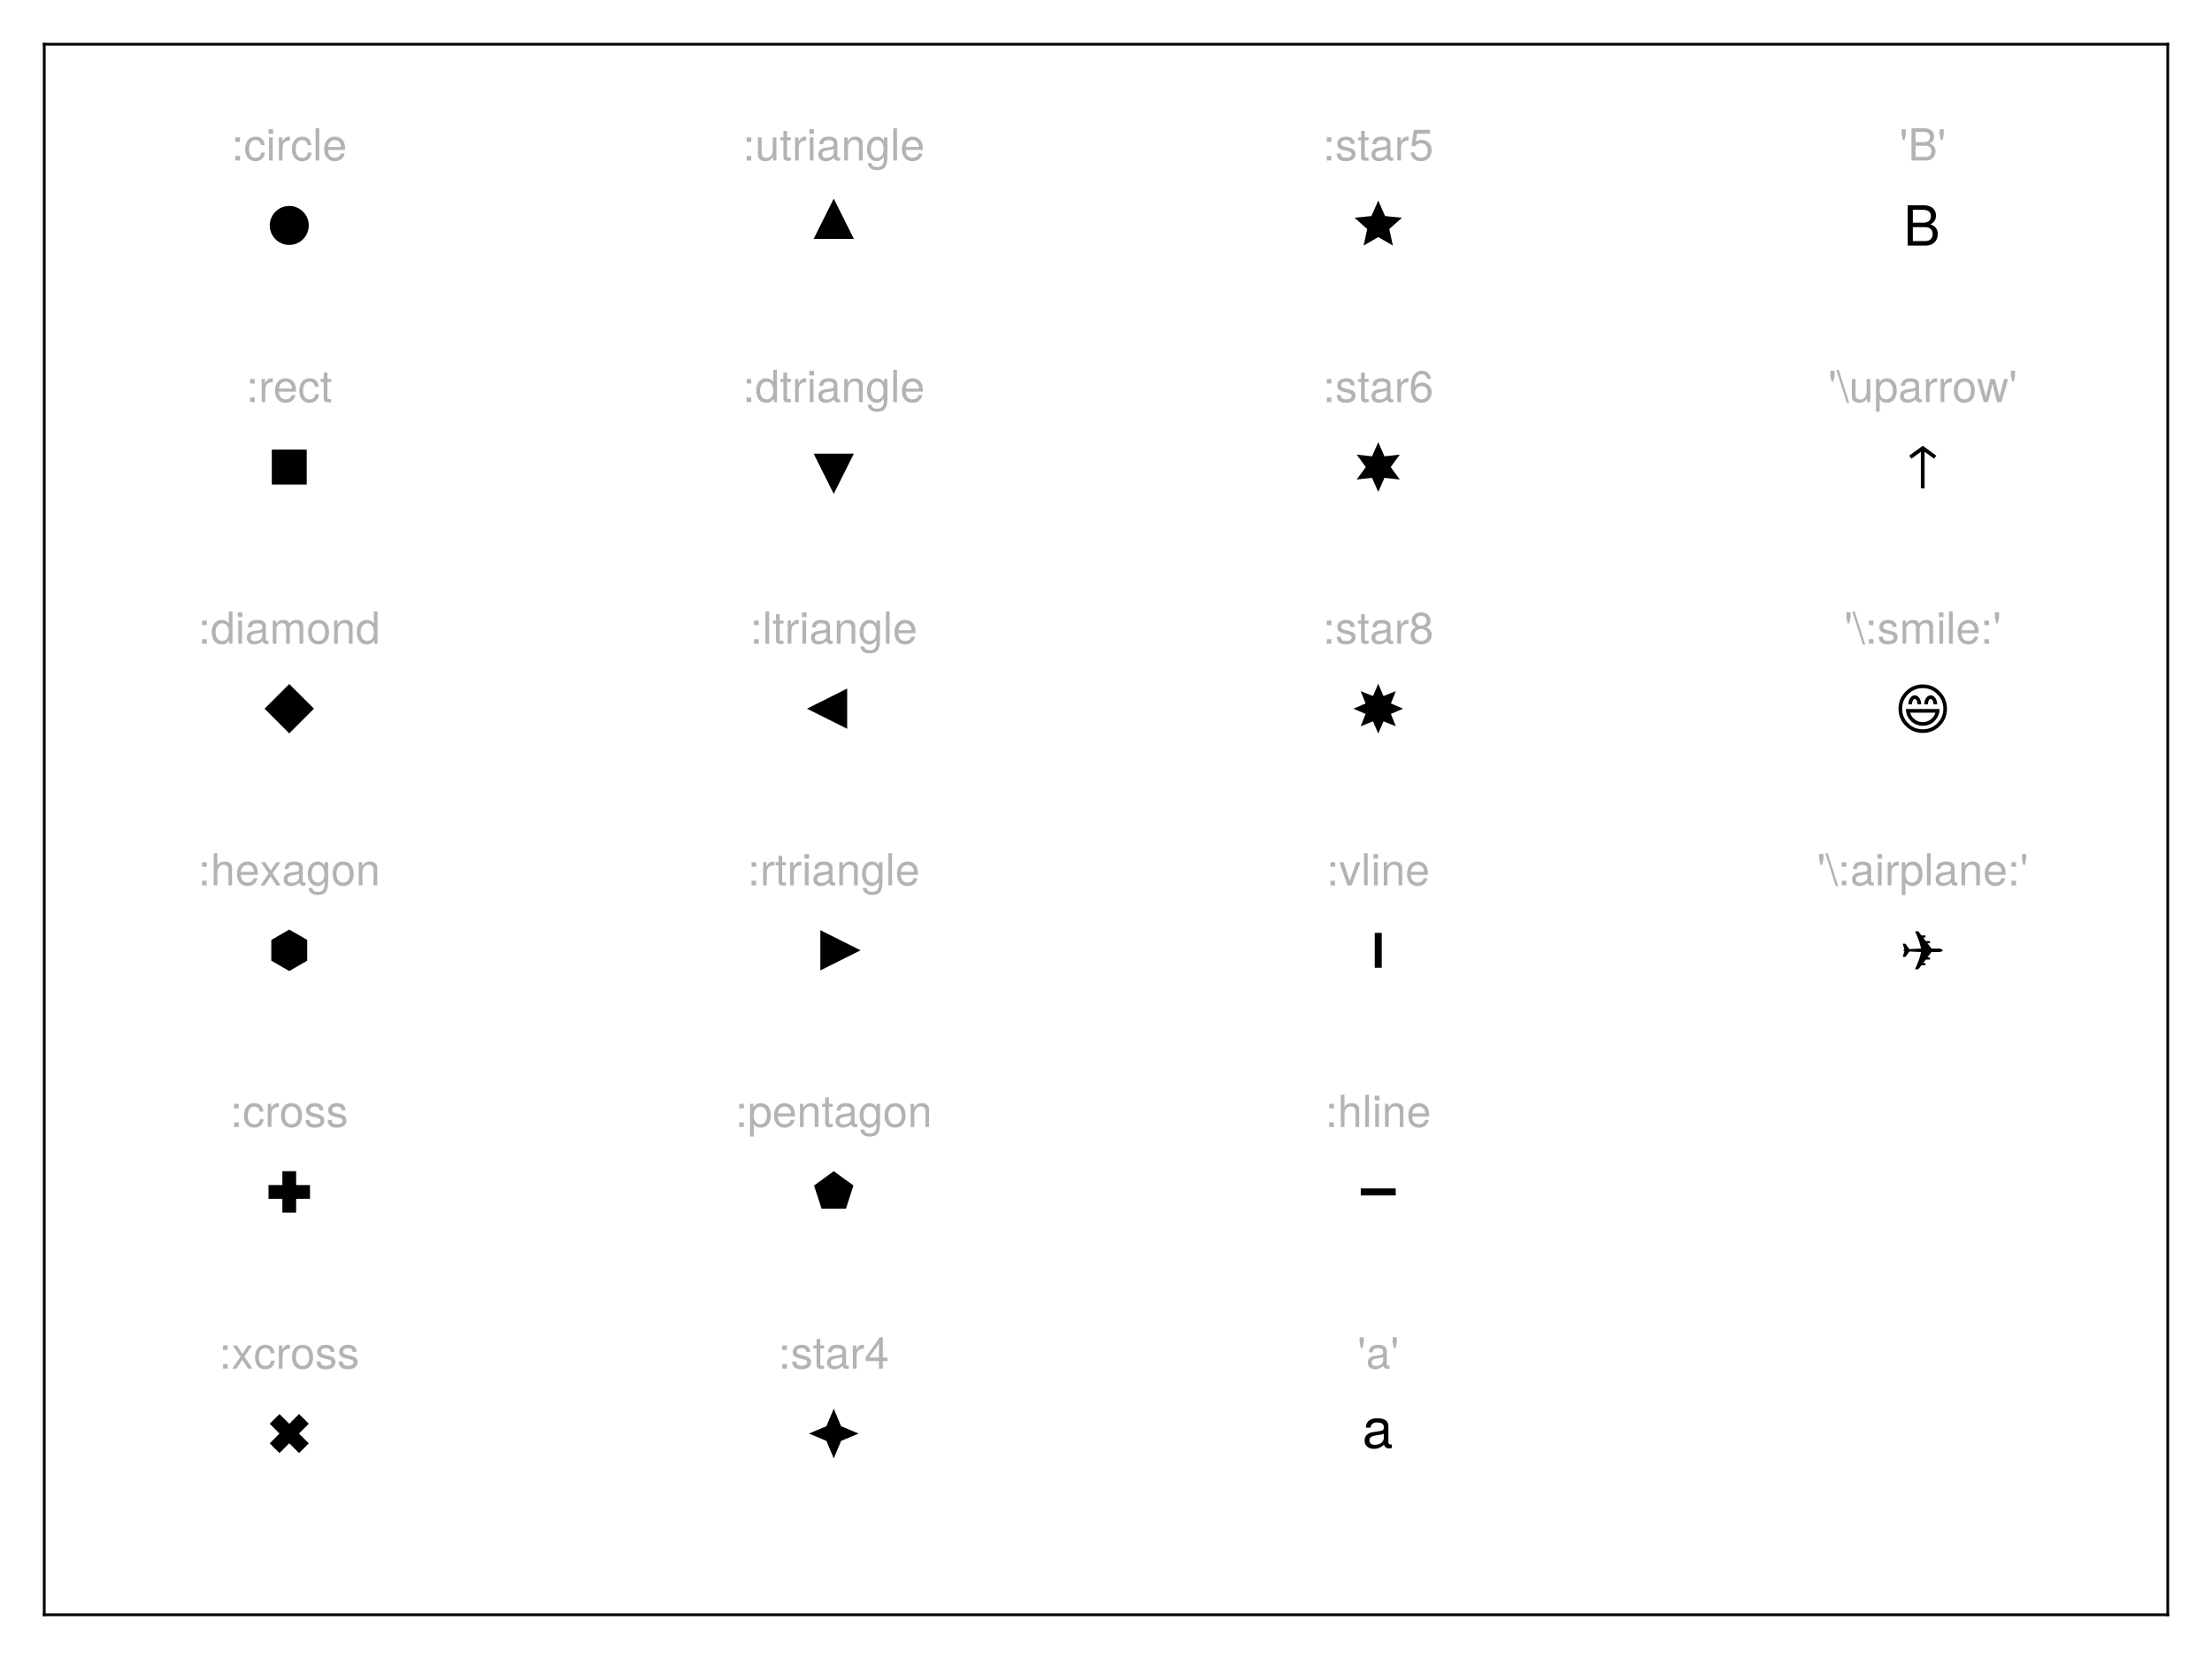 <?xml version="1.0" encoding="UTF-8"?>
<svg xmlns="http://www.w3.org/2000/svg" xmlns:xlink="http://www.w3.org/1999/xlink" width="600pt" height="450pt" viewBox="0 0 600 450" version="1.1">
<defs>
<g>
<symbol overflow="visible" id="glyph0-0-7jvdPU9K">
<path style="stroke:none;" d="M 0.234 -8.75 C 0.234 -8.75 0.234 0 0.234 0 C 0.234 0 5.641 0 5.641 0 C 5.641 0 5.641 -8.75 5.641 -8.75 C 5.641 -8.75 0.234 -8.75 0.234 -8.75 Z M 0.859 -0.625 C 0.859 -0.625 0.859 -8.125 0.859 -8.125 C 0.859 -8.125 5.016 -8.125 5.016 -8.125 C 5.016 -8.125 5.016 -0.625 5.016 -0.625 C 5.016 -0.625 0.859 -0.625 0.859 -0.625 Z M 0.859 -0.625 "/>
</symbol>
<symbol overflow="visible" id="glyph0-1-7jvdPU9K">
<path style="stroke:none;" d="M 2.297 0 C 2.297 0 1.047 0 1.047 0 C 1.047 0 1.047 -1.25 1.047 -1.25 C 1.047 -1.25 2.297 -1.25 2.297 -1.25 C 2.297 -1.25 2.297 0 2.297 0 Z M 2.297 -5.047 C 2.297 -5.047 1.047 -5.047 1.047 -5.047 C 1.047 -5.047 1.047 -6.281 1.047 -6.281 C 1.047 -6.281 2.297 -6.281 2.297 -6.281 C 2.297 -6.281 2.297 -5.047 2.297 -5.047 Z M 2.297 -5.047 "/>
</symbol>
<symbol overflow="visible" id="glyph0-2-7jvdPU9K">
<path style="stroke:none;" d="M 5.719 -2.156 C 5.609 -0.719 4.656 0.188 3.156 0.188 C 1.453 0.188 0.375 -1.062 0.375 -3.078 C 0.375 -5.172 1.469 -6.469 3.172 -6.469 C 4.578 -6.469 5.531 -5.719 5.656 -4.172 C 5.656 -4.172 4.641 -4.172 4.641 -4.172 C 4.531 -5.047 4 -5.547 3.156 -5.547 C 2.062 -5.547 1.422 -4.656 1.422 -3.078 C 1.422 -1.594 2.078 -0.75 3.188 -0.75 C 4.031 -0.75 4.547 -1.156 4.719 -2.156 C 4.719 -2.156 5.719 -2.156 5.719 -2.156 Z M 5.719 -2.156 "/>
</symbol>
<symbol overflow="visible" id="glyph0-3-7jvdPU9K">
<path style="stroke:none;" d="M 1.844 0 C 1.844 0 0.844 0 0.844 0 C 0.844 0 0.844 -6.281 0.844 -6.281 C 0.844 -6.281 1.844 -6.281 1.844 -6.281 C 1.844 -6.281 1.844 0 1.844 0 Z M 1.969 -7.234 C 1.969 -7.234 0.719 -7.234 0.719 -7.234 C 0.719 -7.234 0.719 -8.484 0.719 -8.484 C 0.719 -8.484 1.969 -8.484 1.969 -8.484 C 1.969 -8.484 1.969 -7.234 1.969 -7.234 Z M 1.969 -7.234 "/>
</symbol>
<symbol overflow="visible" id="glyph0-4-7jvdPU9K">
<path style="stroke:none;" d="M 3.859 -5.406 C 2.297 -5.391 1.844 -4.688 1.844 -3.266 C 1.844 -3.266 1.844 0 1.844 0 C 1.844 0 0.844 0 0.844 0 C 0.844 0 0.844 -6.281 0.844 -6.281 C 0.844 -6.281 1.75 -6.281 1.75 -6.281 C 1.75 -6.281 1.75 -5.141 1.75 -5.141 C 2.328 -6.078 2.812 -6.469 3.469 -6.469 C 3.594 -6.469 3.688 -6.453 3.859 -6.438 C 3.859 -6.438 3.859 -5.406 3.859 -5.406 Z M 3.859 -5.406 "/>
</symbol>
<symbol overflow="visible" id="glyph0-5-7jvdPU9K">
<path style="stroke:none;" d="M 1.812 0 C 1.812 0 0.812 0 0.812 0 C 0.812 0 0.812 -8.75 0.812 -8.75 C 0.812 -8.75 1.812 -8.75 1.812 -8.75 C 1.812 -8.75 1.812 0 1.812 0 Z M 1.812 0 "/>
</symbol>
<symbol overflow="visible" id="glyph0-6-7jvdPU9K">
<path style="stroke:none;" d="M 6.156 -2.859 C 6.156 -2.859 1.531 -2.859 1.531 -2.859 C 1.547 -1.422 2.328 -0.75 3.375 -0.75 C 4.172 -0.75 4.734 -1.078 5.016 -1.906 C 5.016 -1.906 6.031 -1.906 6.031 -1.906 C 5.766 -0.641 4.781 0.188 3.344 0.188 C 1.578 0.188 0.484 -1.047 0.484 -3.109 C 0.484 -5.172 1.609 -6.469 3.359 -6.469 C 4.531 -6.469 5.5 -5.844 5.906 -4.812 C 6.078 -4.344 6.156 -3.766 6.156 -2.859 Z M 5.094 -3.75 C 5.094 -4.734 4.328 -5.547 3.344 -5.547 C 2.344 -5.547 1.625 -4.781 1.547 -3.672 C 1.547 -3.672 5.078 -3.672 5.078 -3.672 C 5.094 -3.703 5.094 -3.75 5.094 -3.75 Z M 5.094 -3.75 "/>
</symbol>
<symbol overflow="visible" id="glyph0-7-7jvdPU9K">
<path style="stroke:none;" d="M 3.047 0 C 2.719 0.062 2.469 0.078 2.234 0.078 C 1.453 0.078 1.016 -0.281 1.016 -0.906 C 1.016 -0.906 1.016 -5.469 1.016 -5.469 C 1.016 -5.469 0.172 -5.469 0.172 -5.469 C 0.172 -5.469 0.172 -6.281 0.172 -6.281 C 0.172 -6.281 1.016 -6.281 1.016 -6.281 C 1.016 -6.281 1.016 -8.016 1.016 -8.016 C 1.016 -8.016 2.016 -8.016 2.016 -8.016 C 2.016 -8.016 2.016 -6.281 2.016 -6.281 C 2.016 -6.281 3.047 -6.281 3.047 -6.281 C 3.047 -6.281 3.047 -5.469 3.047 -5.469 C 3.047 -5.469 2.016 -5.469 2.016 -5.469 C 2.016 -5.469 2.016 -1.359 2.016 -1.359 C 2.016 -0.906 2.141 -0.797 2.562 -0.797 C 2.766 -0.797 2.922 -0.797 3.047 -0.844 C 3.047 -0.844 3.047 0 3.047 0 Z M 3.047 0 "/>
</symbol>
<symbol overflow="visible" id="glyph0-8-7jvdPU9K">
<path style="stroke:none;" d="M 5.938 0 C 5.938 0 5.047 0 5.047 0 C 5.047 0 5.047 -0.922 5.047 -0.922 C 4.516 -0.141 3.906 0.188 3.047 0.188 C 1.359 0.188 0.312 -1.078 0.312 -3.203 C 0.312 -5.203 1.375 -6.469 3.016 -6.469 C 3.859 -6.469 4.531 -6.125 4.938 -5.5 C 4.938 -5.5 4.938 -8.75 4.938 -8.75 C 4.938 -8.75 5.938 -8.75 5.938 -8.75 C 5.938 -8.75 5.938 0 5.938 0 Z M 4.938 -3.125 C 4.938 -4.578 4.266 -5.531 3.188 -5.531 C 2.094 -5.531 1.359 -4.609 1.359 -3.141 C 1.359 -1.688 2.094 -0.75 3.188 -0.75 C 4.25 -0.75 4.938 -1.672 4.938 -3.125 Z M 4.938 -3.125 "/>
</symbol>
<symbol overflow="visible" id="glyph0-9-7jvdPU9K">
<path style="stroke:none;" d="M 6.422 -0.031 C 6.094 0.062 5.938 0.078 5.734 0.078 C 5.25 0.078 4.812 -0.266 4.703 -0.75 C 4.156 -0.156 3.375 0.188 2.562 0.188 C 1.297 0.188 0.5 -0.484 0.5 -1.625 C 0.5 -2.406 0.875 -2.969 1.609 -3.266 C 1.984 -3.422 2.203 -3.469 3.625 -3.641 C 4.422 -3.75 4.672 -3.922 4.672 -4.344 C 4.672 -4.344 4.672 -4.609 4.672 -4.609 C 4.672 -5.203 4.156 -5.547 3.266 -5.547 C 2.328 -5.547 1.875 -5.203 1.781 -4.422 C 1.781 -4.422 0.781 -4.422 0.781 -4.422 C 0.844 -5.875 1.781 -6.469 3.297 -6.469 C 4.844 -6.469 5.656 -5.875 5.656 -4.75 C 5.656 -4.75 5.656 -1.25 5.656 -1.25 C 5.656 -0.938 5.859 -0.75 6.203 -0.75 C 6.266 -0.75 6.312 -0.75 6.422 -0.781 C 6.422 -0.781 6.422 -0.031 6.422 -0.031 Z M 4.672 -2.172 C 4.672 -2.172 4.672 -3.109 4.672 -3.109 C 4.328 -2.953 4.109 -2.906 3.062 -2.766 C 1.984 -2.609 1.547 -2.312 1.547 -1.656 C 1.547 -0.969 2 -0.703 2.781 -0.703 C 3.75 -0.703 4.672 -1.266 4.672 -2.172 Z M 4.672 -2.172 "/>
</symbol>
<symbol overflow="visible" id="glyph0-1-7jvdPU9K0">
<path style="stroke:none;" d="M 9.125 0 C 9.125 0 8.125 0 8.125 0 C 8.125 0 8.125 -4.328 8.125 -4.328 C 8.125 -5.125 7.703 -5.594 6.969 -5.594 C 6.156 -5.594 5.484 -4.859 5.484 -3.953 C 5.484 -3.953 5.484 0 5.484 0 C 5.484 0 4.484 0 4.484 0 C 4.484 0 4.484 -4.328 4.484 -4.328 C 4.484 -5.141 4.062 -5.594 3.328 -5.594 C 2.516 -5.594 1.844 -4.859 1.844 -3.953 C 1.844 -3.953 1.844 0 1.844 0 C 1.844 0 0.859 0 0.859 0 C 0.859 0 0.859 -6.281 0.859 -6.281 C 0.859 -6.281 1.766 -6.281 1.766 -6.281 C 1.766 -6.281 1.766 -5.406 1.766 -5.406 C 2.297 -6.156 2.859 -6.469 3.703 -6.469 C 4.516 -6.469 5.016 -6.188 5.391 -5.516 C 5.969 -6.219 6.484 -6.469 7.312 -6.469 C 8.5 -6.469 9.125 -5.844 9.125 -4.719 C 9.125 -4.719 9.125 0 9.125 0 Z M 9.125 0 "/>
</symbol>
<symbol overflow="visible" id="glyph0-1-7jvdPU9K1">
<path style="stroke:none;" d="M 6.125 -3.094 C 6.125 -1.031 5.047 0.188 3.281 0.188 C 1.484 0.188 0.438 -1.031 0.438 -3.141 C 0.438 -5.25 1.5 -6.469 3.266 -6.469 C 5.078 -6.469 6.125 -5.266 6.125 -3.094 Z M 5.078 -3.109 C 5.078 -4.672 4.406 -5.547 3.281 -5.547 C 2.156 -5.547 1.469 -4.656 1.469 -3.141 C 1.469 -1.625 2.156 -0.75 3.281 -0.75 C 4.375 -0.75 5.078 -1.625 5.078 -3.109 Z M 5.078 -3.109 "/>
</symbol>
<symbol overflow="visible" id="glyph0-1-7jvdPU9K2">
<path style="stroke:none;" d="M 5.844 0 C 5.844 0 4.844 0 4.844 0 C 4.844 0 4.844 -4.359 4.844 -4.359 C 4.844 -5.109 4.344 -5.594 3.547 -5.594 C 2.531 -5.594 1.844 -4.75 1.844 -3.469 C 1.844 -3.469 1.844 0 1.844 0 C 1.844 0 0.844 0 0.844 0 C 0.844 0 0.844 -6.281 0.844 -6.281 C 0.844 -6.281 1.766 -6.281 1.766 -6.281 C 1.766 -6.281 1.766 -5.234 1.766 -5.234 C 2.312 -6.109 2.922 -6.469 3.859 -6.469 C 5.062 -6.469 5.844 -5.797 5.844 -4.75 C 5.844 -4.75 5.844 0 5.844 0 Z M 5.844 0 "/>
</symbol>
<symbol overflow="visible" id="glyph0-1-7jvdPU9K3">
<path style="stroke:none;" d="M 5.828 0 C 5.828 0 4.844 0 4.844 0 C 4.844 0 4.844 -4.359 4.844 -4.359 C 4.844 -5.188 4.25 -5.594 3.547 -5.594 C 2.516 -5.594 1.844 -4.75 1.844 -3.469 C 1.844 -3.469 1.844 0 1.844 0 C 1.844 0 0.844 0 0.844 0 C 0.844 0 0.844 -8.75 0.844 -8.75 C 0.844 -8.75 1.844 -8.75 1.844 -8.75 C 1.844 -8.75 1.844 -5.422 1.844 -5.422 C 2.422 -6.188 2.969 -6.469 3.859 -6.469 C 5.078 -6.469 5.828 -5.812 5.828 -4.75 C 5.828 -4.75 5.828 0 5.828 0 Z M 5.828 0 "/>
</symbol>
<symbol overflow="visible" id="glyph0-1-7jvdPU9K4">
<path style="stroke:none;" d="M 5.672 0 C 5.672 0 4.516 0 4.516 0 C 4.516 0 2.938 -2.406 2.938 -2.406 C 2.938 -2.406 1.344 0 1.344 0 C 1.344 0 0.203 0 0.203 0 C 0.203 0 2.422 -3.203 2.422 -3.203 C 2.422 -3.203 0.328 -6.281 0.328 -6.281 C 0.328 -6.281 1.469 -6.281 1.469 -6.281 C 1.469 -6.281 2.969 -4.016 2.969 -4.016 C 2.969 -4.016 4.484 -6.281 4.484 -6.281 C 4.484 -6.281 5.609 -6.281 5.609 -6.281 C 5.609 -6.281 3.5 -3.25 3.5 -3.25 C 3.5 -3.25 5.672 0 5.672 0 Z M 5.672 0 "/>
</symbol>
<symbol overflow="visible" id="glyph0-1-7jvdPU9K5">
<path style="stroke:none;" d="M 5.875 -1.031 C 5.875 1.734 5.031 2.609 3.062 2.609 C 1.578 2.609 0.656 1.906 0.547 0.719 C 0.547 0.719 1.578 0.719 1.578 0.719 C 1.688 1.484 2.297 1.781 3.094 1.781 C 4.266 1.781 4.938 1.141 4.938 -0.531 C 4.938 -0.531 4.938 -0.953 4.938 -0.953 C 4.281 -0.156 3.734 0.188 2.938 0.188 C 1.469 0.188 0.344 -1.109 0.344 -3.078 C 0.344 -5.125 1.422 -6.469 3.031 -6.469 C 3.828 -6.469 4.438 -6.125 4.938 -5.375 C 4.938 -5.375 4.938 -6.281 4.938 -6.281 C 4.938 -6.281 5.875 -6.281 5.875 -6.281 C 5.875 -6.281 5.875 -1.031 5.875 -1.031 Z M 4.844 -3.109 C 4.844 -4.625 4.219 -5.547 3.125 -5.547 C 2.062 -5.547 1.391 -4.656 1.391 -3.141 C 1.391 -1.625 2.047 -0.75 3.141 -0.75 C 4.203 -0.75 4.844 -1.609 4.844 -3.109 Z M 4.844 -3.109 "/>
</symbol>
<symbol overflow="visible" id="glyph0-1-7jvdPU9K6">
<path style="stroke:none;" d="M 5.516 -1.766 C 5.516 -0.547 4.5 0.188 2.922 0.188 C 1.266 0.188 0.453 -0.469 0.406 -1.922 C 0.406 -1.922 1.469 -1.922 1.469 -1.922 C 1.594 -0.953 2.094 -0.75 3 -0.75 C 3.875 -0.75 4.469 -1.094 4.469 -1.688 C 4.469 -2.141 4.188 -2.344 3.484 -2.516 C 3.484 -2.516 2.562 -2.734 2.562 -2.734 C 1.062 -3.094 0.562 -3.562 0.562 -4.547 C 0.562 -5.719 1.516 -6.469 2.969 -6.469 C 4.422 -6.469 5.25 -5.766 5.25 -4.531 C 5.25 -4.531 4.203 -4.531 4.203 -4.531 C 4.172 -5.203 3.75 -5.547 2.938 -5.547 C 2.125 -5.547 1.609 -5.172 1.609 -4.594 C 1.609 -4.156 1.953 -3.891 2.766 -3.703 C 2.766 -3.703 3.734 -3.469 3.734 -3.469 C 4.984 -3.172 5.516 -2.703 5.516 -1.766 Z M 5.516 -1.766 "/>
</symbol>
<symbol overflow="visible" id="glyph0-1-7jvdPU9K7">
<path style="stroke:none;" d="M 5.781 0 C 5.781 0 4.891 0 4.891 0 C 4.891 0 4.891 -0.969 4.891 -0.969 C 4.297 -0.141 3.703 0.188 2.781 0.188 C 1.562 0.188 0.781 -0.484 0.781 -1.531 C 0.781 -1.531 0.781 -6.281 0.781 -6.281 C 0.781 -6.281 1.781 -6.281 1.781 -6.281 C 1.781 -6.281 1.781 -1.938 1.781 -1.938 C 1.781 -1.172 2.281 -0.703 3.078 -0.703 C 4.109 -0.703 4.781 -1.531 4.781 -2.812 C 4.781 -2.812 4.781 -6.281 4.781 -6.281 C 4.781 -6.281 5.781 -6.281 5.781 -6.281 C 5.781 -6.281 5.781 0 5.781 0 Z M 5.781 0 "/>
</symbol>
<symbol overflow="visible" id="glyph0-1-7jvdPU9K8">
<path style="stroke:none;" d="M 6.234 -2.047 C 6.234 -2.047 4.984 -2.047 4.984 -2.047 C 4.984 -2.047 4.984 0 4.984 0 C 4.984 0 3.922 0 3.922 0 C 3.922 0 3.922 -2.047 3.922 -2.047 C 3.922 -2.047 0.344 -2.047 0.344 -2.047 C 0.344 -2.047 0.344 -3.156 0.344 -3.156 C 0.344 -3.156 4.203 -8.516 4.203 -8.516 C 4.203 -8.516 4.984 -8.516 4.984 -8.516 C 4.984 -8.516 4.984 -2.984 4.984 -2.984 C 4.984 -2.984 6.234 -2.984 6.234 -2.984 C 6.234 -2.984 6.234 -2.047 6.234 -2.047 Z M 3.922 -2.984 C 3.922 -2.984 3.922 -6.703 3.922 -6.703 C 3.922 -6.703 1.266 -2.984 1.266 -2.984 C 1.266 -2.984 3.922 -2.984 3.922 -2.984 Z M 3.922 -2.984 "/>
</symbol>
<symbol overflow="visible" id="glyph0-1-7jvdPU9K9">
<path style="stroke:none;" d="M 6.156 -2.812 C 6.156 -1.016 4.953 0.188 3.234 0.188 C 1.734 0.188 0.766 -0.484 0.422 -2.188 C 0.422 -2.188 1.469 -2.188 1.469 -2.188 C 1.734 -1.219 2.297 -0.75 3.219 -0.75 C 4.375 -0.75 5.078 -1.453 5.078 -2.672 C 5.078 -3.938 4.359 -4.672 3.219 -4.672 C 2.562 -4.672 2.141 -4.469 1.656 -3.875 C 1.656 -3.875 0.688 -3.875 0.688 -3.875 C 0.688 -3.875 1.312 -8.328 1.312 -8.328 C 1.312 -8.328 5.719 -8.328 5.719 -8.328 C 5.719 -8.328 5.719 -7.281 5.719 -7.281 C 5.719 -7.281 2.172 -7.281 2.172 -7.281 C 2.172 -7.281 1.844 -5.094 1.844 -5.094 C 2.328 -5.453 2.812 -5.609 3.406 -5.609 C 5.047 -5.609 6.156 -4.5 6.156 -2.812 Z M 6.156 -2.812 "/>
</symbol>
<symbol overflow="visible" id="glyph0-2-7jvdPU9K0">
<path style="stroke:none;" d="M 6.156 -2.641 C 6.156 -0.969 4.984 0.188 3.375 0.188 C 1.422 0.188 0.516 -1.219 0.516 -3.875 C 0.516 -6.844 1.578 -8.516 3.562 -8.516 C 4.859 -8.516 5.766 -7.688 5.969 -6.281 C 5.969 -6.281 4.922 -6.281 4.922 -6.281 C 4.75 -7.109 4.234 -7.578 3.484 -7.578 C 2.281 -7.578 1.609 -6.422 1.594 -4.344 C 2.047 -4.969 2.719 -5.297 3.547 -5.297 C 5.078 -5.297 6.156 -4.219 6.156 -2.641 Z M 5.078 -2.562 C 5.078 -3.703 4.438 -4.359 3.422 -4.359 C 2.375 -4.359 1.656 -3.672 1.656 -2.609 C 1.656 -1.531 2.406 -0.75 3.391 -0.75 C 4.359 -0.75 5.078 -1.484 5.078 -2.562 Z M 5.078 -2.562 "/>
</symbol>
<symbol overflow="visible" id="glyph0-2-7jvdPU9K1">
<path style="stroke:none;" d="M 6.156 -2.406 C 6.156 -0.859 4.984 0.188 3.297 0.188 C 1.625 0.188 0.438 -0.859 0.438 -2.406 C 0.438 -3.344 0.922 -4.016 1.891 -4.469 C 1.031 -5.016 0.75 -5.453 0.75 -6.234 C 0.75 -7.578 1.797 -8.516 3.297 -8.516 C 4.812 -8.516 5.859 -7.578 5.859 -6.234 C 5.859 -5.438 5.562 -5 4.688 -4.469 C 5.672 -4.016 6.156 -3.344 6.156 -2.406 Z M 4.781 -6.219 C 4.781 -7.047 4.203 -7.578 3.297 -7.578 C 2.406 -7.578 1.828 -7.047 1.828 -6.234 C 1.828 -5.422 2.406 -4.891 3.297 -4.891 C 4.188 -4.891 4.781 -5.422 4.781 -6.219 Z M 5.078 -2.391 C 5.078 -3.391 4.359 -4.016 3.297 -4.016 C 2.25 -4.016 1.531 -3.391 1.531 -2.391 C 1.531 -1.391 2.25 -0.75 3.281 -0.75 C 4.359 -0.75 5.078 -1.375 5.078 -2.391 Z M 5.078 -2.391 "/>
</symbol>
<symbol overflow="visible" id="glyph0-2-7jvdPU9K2">
<path style="stroke:none;" d="M 5.828 -6.281 C 5.828 -6.281 3.422 0 3.422 0 C 3.422 0 2.328 0 2.328 0 C 2.328 0 0.125 -6.281 0.125 -6.281 C 0.125 -6.281 1.25 -6.281 1.25 -6.281 C 1.25 -6.281 2.922 -1.188 2.922 -1.188 C 2.922 -1.188 4.703 -6.281 4.703 -6.281 C 4.703 -6.281 5.828 -6.281 5.828 -6.281 Z M 5.828 -6.281 "/>
</symbol>
<symbol overflow="visible" id="glyph0-2-7jvdPU9K3">
<path style="stroke:none;" d="M 1.703 -7.172 C 1.703 -7.172 1.375 -5.562 1.375 -5.562 C 1.375 -5.562 0.906 -5.562 0.906 -5.562 C 0.906 -5.562 0.578 -7.172 0.578 -7.172 C 0.578 -7.172 0.578 -8.516 0.578 -8.516 C 0.578 -8.516 1.703 -8.516 1.703 -8.516 C 1.703 -8.516 1.703 -7.172 1.703 -7.172 Z M 1.703 -7.172 "/>
</symbol>
<symbol overflow="visible" id="glyph0-2-7jvdPU9K4">
<path style="stroke:none;" d="M 7.469 -2.5 C 7.469 -1.062 6.469 0 4.891 0 C 4.891 0 0.953 0 0.953 0 C 0.953 0 0.953 -8.75 0.953 -8.75 C 0.953 -8.75 4.5 -8.75 4.5 -8.75 C 6.156 -8.75 7.094 -7.797 7.094 -6.531 C 7.094 -5.641 6.672 -4.984 5.875 -4.625 C 7 -4.188 7.469 -3.547 7.469 -2.5 Z M 5.969 -6.375 C 5.969 -7.266 5.453 -7.766 4.219 -7.766 C 4.219 -7.766 2.062 -7.766 2.062 -7.766 C 2.062 -7.766 2.062 -4.984 2.062 -4.984 C 2.062 -4.984 4.219 -4.984 4.219 -4.984 C 5.453 -4.984 5.969 -5.484 5.969 -6.375 Z M 6.359 -2.484 C 6.359 -3.344 5.844 -4 4.781 -4 C 4.781 -4 2.062 -4 2.062 -4 C 2.062 -4 2.062 -0.984 2.062 -0.984 C 2.062 -0.984 4.781 -0.984 4.781 -0.984 C 5.844 -0.984 6.359 -1.641 6.359 -2.484 Z M 6.359 -2.484 "/>
</symbol>
<symbol overflow="visible" id="glyph0-2-7jvdPU9K5">
<path style="stroke:none;" d="M 3.406 0.234 C 3.406 0.234 2.75 0.234 2.75 0.234 C 2.75 0.234 -0.094 -8.75 -0.094 -8.75 C -0.094 -8.75 0.562 -8.75 0.562 -8.75 C 0.562 -8.75 3.406 0.234 3.406 0.234 Z M 3.406 0.234 "/>
</symbol>
<symbol overflow="visible" id="glyph0-2-7jvdPU9K6">
<path style="stroke:none;" d="M 6.281 -3.078 C 6.281 -1.078 5.203 0.188 3.594 0.188 C 2.766 0.188 2.188 -0.109 1.656 -0.75 C 1.656 -0.75 1.656 2.609 1.656 2.609 C 1.656 2.609 0.656 2.609 0.656 2.609 C 0.656 2.609 0.656 -6.281 0.656 -6.281 C 0.656 -6.281 1.578 -6.281 1.578 -6.281 C 1.578 -6.281 1.578 -5.344 1.578 -5.344 C 2.047 -6.078 2.719 -6.469 3.578 -6.469 C 5.25 -6.469 6.281 -5.203 6.281 -3.078 Z M 5.234 -3.109 C 5.234 -4.609 4.516 -5.531 3.406 -5.531 C 2.359 -5.531 1.656 -4.578 1.656 -3.094 C 1.656 -1.625 2.359 -0.75 3.406 -0.75 C 4.5 -0.75 5.234 -1.688 5.234 -3.109 Z M 5.234 -3.109 "/>
</symbol>
<symbol overflow="visible" id="glyph0-2-7jvdPU9K7">
<path style="stroke:none;" d="M 8.5 -6.281 C 8.5 -6.281 6.641 0 6.641 0 C 6.641 0 5.516 0 5.516 0 C 5.516 0 4.234 -4.938 4.234 -4.938 C 4.234 -4.938 3.031 0 3.031 0 C 3.031 0 1.891 0 1.891 0 C 1.891 0 0.078 -6.281 0.078 -6.281 C 0.078 -6.281 1.172 -6.281 1.172 -6.281 C 1.172 -6.281 2.453 -1.391 2.453 -1.391 C 2.453 -1.391 3.656 -6.281 3.656 -6.281 C 3.656 -6.281 4.891 -6.281 4.891 -6.281 C 4.891 -6.281 6.125 -1.391 6.125 -1.391 C 6.125 -1.391 7.375 -6.281 7.375 -6.281 C 7.375 -6.281 8.5 -6.281 8.5 -6.281 Z M 8.5 -6.281 "/>
</symbol>
<symbol overflow="visible" id="glyph1-0-7jvdPU9K">
<path style="stroke:none;" d="M 0.234 -8.75 C 0.234 -8.75 0.234 0 0.234 0 C 0.234 0 5.641 0 5.641 0 C 5.641 0 5.641 -8.75 5.641 -8.75 C 5.641 -8.75 0.234 -8.75 0.234 -8.75 Z M 0.859 -0.625 C 0.859 -0.625 0.859 -8.125 0.859 -8.125 C 0.859 -8.125 5.016 -8.125 5.016 -8.125 C 5.016 -8.125 5.016 -0.625 5.016 -0.625 C 5.016 -0.625 0.859 -0.625 0.859 -0.625 Z M 0.859 -0.625 "/>
</symbol>
<symbol overflow="visible" id="glyph1-1-7jvdPU9K">
<path style="stroke:none;" d="M 5.844 0 C 5.844 0 4.844 0 4.844 0 C 4.844 0 4.844 -4.359 4.844 -4.359 C 4.844 -5.109 4.344 -5.594 3.547 -5.594 C 2.531 -5.594 1.844 -4.75 1.844 -3.469 C 1.844 -3.469 1.844 0 1.844 0 C 1.844 0 0.844 0 0.844 0 C 0.844 0 0.844 -6.281 0.844 -6.281 C 0.844 -6.281 1.766 -6.281 1.766 -6.281 C 1.766 -6.281 1.766 -5.234 1.766 -5.234 C 2.312 -6.109 2.922 -6.469 3.859 -6.469 C 5.062 -6.469 5.844 -5.797 5.844 -4.75 C 5.844 -4.75 5.844 0 5.844 0 Z M 5.844 0 "/>
</symbol>
<symbol overflow="visible" id="glyph2-0-7jvdPU9K">
<path style="stroke:none;" d="M 0.234 -8.75 C 0.234 -8.75 0.234 0 0.234 0 C 0.234 0 5.641 0 5.641 0 C 5.641 0 5.641 -8.75 5.641 -8.75 C 5.641 -8.75 0.234 -8.75 0.234 -8.75 Z M 0.859 -0.625 C 0.859 -0.625 0.859 -8.125 0.859 -8.125 C 0.859 -8.125 5.016 -8.125 5.016 -8.125 C 5.016 -8.125 5.016 -0.625 5.016 -0.625 C 5.016 -0.625 0.859 -0.625 0.859 -0.625 Z M 0.859 -0.625 "/>
</symbol>
<symbol overflow="visible" id="glyph2-1-7jvdPU9K">
<path style="stroke:none;" d="M 2.297 0 C 2.297 0 1.047 0 1.047 0 C 1.047 0 1.047 -1.25 1.047 -1.25 C 1.047 -1.25 2.297 -1.25 2.297 -1.25 C 2.297 -1.25 2.297 0 2.297 0 Z M 2.297 -5.047 C 2.297 -5.047 1.047 -5.047 1.047 -5.047 C 1.047 -5.047 1.047 -6.281 1.047 -6.281 C 1.047 -6.281 2.297 -6.281 2.297 -6.281 C 2.297 -6.281 2.297 -5.047 2.297 -5.047 Z M 2.297 -5.047 "/>
</symbol>
<symbol overflow="visible" id="glyph2-2-7jvdPU9K">
<path style="stroke:none;" d="M 6.281 -3.078 C 6.281 -1.078 5.203 0.188 3.594 0.188 C 2.766 0.188 2.188 -0.109 1.656 -0.75 C 1.656 -0.75 1.656 2.609 1.656 2.609 C 1.656 2.609 0.656 2.609 0.656 2.609 C 0.656 2.609 0.656 -6.281 0.656 -6.281 C 0.656 -6.281 1.578 -6.281 1.578 -6.281 C 1.578 -6.281 1.578 -5.344 1.578 -5.344 C 2.047 -6.078 2.719 -6.469 3.578 -6.469 C 5.25 -6.469 6.281 -5.203 6.281 -3.078 Z M 5.234 -3.109 C 5.234 -4.609 4.516 -5.531 3.406 -5.531 C 2.359 -5.531 1.656 -4.578 1.656 -3.094 C 1.656 -1.625 2.359 -0.75 3.406 -0.75 C 4.5 -0.75 5.234 -1.688 5.234 -3.109 Z M 5.234 -3.109 "/>
</symbol>
</g>
</defs>
<g id="surface1-7jvdPU9K">
<rect x="0" y="0" width="600" height="450" style="fill:rgb(100%,100%,100%);fill-opacity:1;stroke:none;"/>
<path style=" stroke:none;fill-rule:nonzero;fill:rgb(100%,100%,100%);fill-opacity:1;" d="M 12 438 L 588 438 L 588 12 L 12 12 Z M 12 438 "/>
<path style=" stroke:none;fill-rule:nonzero;fill:rgb(0%,0%,0%);fill-opacity:1;" d="M 83.75 61.152 C 83.75 58.234 81.383 55.867 78.461 55.867 C 75.543 55.867 73.176 58.234 73.176 61.152 C 73.176 64.074 75.543 66.441 78.461 66.441 C 81.383 66.441 83.75 64.074 83.75 61.152 Z M 83.75 61.152 "/>
<g style="fill:rgb(70.196%,70.196%,70.196%);fill-opacity:1;">
  <use xlink:href="#glyph0-1-7jvdPU9K" x="62.796" y="43.538"/>
</g>
<g style="fill:rgb(70.196%,70.196%,70.196%);fill-opacity:1;">
  <use xlink:href="#glyph0-2-7jvdPU9K" x="66.132" y="43.538"/>
</g>
<g style="fill:rgb(70.196%,70.196%,70.196%);fill-opacity:1;">
  <use xlink:href="#glyph0-3-7jvdPU9K" x="72.132" y="43.538"/>
</g>
<g style="fill:rgb(70.196%,70.196%,70.196%);fill-opacity:1;">
  <use xlink:href="#glyph0-4-7jvdPU9K" x="74.796" y="43.538"/>
</g>
<g style="fill:rgb(70.196%,70.196%,70.196%);fill-opacity:1;">
  <use xlink:href="#glyph0-2-7jvdPU9K" x="78.792" y="43.538"/>
</g>
<g style="fill:rgb(70.196%,70.196%,70.196%);fill-opacity:1;">
  <use xlink:href="#glyph0-5-7jvdPU9K" x="84.792" y="43.538"/>
</g>
<g style="fill:rgb(70.196%,70.196%,70.196%);fill-opacity:1;">
  <use xlink:href="#glyph0-6-7jvdPU9K" x="87.456" y="43.538"/>
</g>
<path style=" stroke:none;fill-rule:nonzero;fill:rgb(0%,0%,0%);fill-opacity:1;" d="M 83.199 131.43 L 83.199 121.957 L 73.727 121.957 L 73.727 131.43 Z M 83.199 131.43 "/>
<g style="fill:rgb(70.196%,70.196%,70.196%);fill-opacity:1;">
  <use xlink:href="#glyph0-1-7jvdPU9K" x="66.792" y="109.076"/>
</g>
<g style="fill:rgb(70.196%,70.196%,70.196%);fill-opacity:1;">
  <use xlink:href="#glyph0-4-7jvdPU9K" x="70.128" y="109.076"/>
</g>
<g style="fill:rgb(70.196%,70.196%,70.196%);fill-opacity:1;">
  <use xlink:href="#glyph0-6-7jvdPU9K" x="74.124" y="109.076"/>
</g>
<g style="fill:rgb(70.196%,70.196%,70.196%);fill-opacity:1;">
  <use xlink:href="#glyph0-2-7jvdPU9K" x="80.796" y="109.076"/>
</g>
<g style="fill:rgb(70.196%,70.196%,70.196%);fill-opacity:1;">
  <use xlink:href="#glyph0-7-7jvdPU9K" x="86.796" y="109.076"/>
</g>
<path style=" stroke:none;fill-rule:nonzero;fill:rgb(0%,0%,0%);fill-opacity:1;" d="M 85.16 192.23 L 78.461 185.535 L 71.766 192.23 L 78.461 198.93 Z M 85.16 192.23 "/>
<g style="fill:rgb(70.196%,70.196%,70.196%);fill-opacity:1;">
  <use xlink:href="#glyph0-1-7jvdPU9K" x="53.784" y="174.615"/>
</g>
<g style="fill:rgb(70.196%,70.196%,70.196%);fill-opacity:1;">
  <use xlink:href="#glyph0-8-7jvdPU9K" x="57.12" y="174.615"/>
</g>
<g style="fill:rgb(70.196%,70.196%,70.196%);fill-opacity:1;">
  <use xlink:href="#glyph0-3-7jvdPU9K" x="63.792" y="174.615"/>
</g>
<g style="fill:rgb(70.196%,70.196%,70.196%);fill-opacity:1;">
  <use xlink:href="#glyph0-9-7jvdPU9K" x="66.456" y="174.615"/>
</g>
<g style="fill:rgb(70.196%,70.196%,70.196%);fill-opacity:1;">
  <use xlink:href="#glyph0-1-7jvdPU9K0" x="73.128" y="174.615"/>
</g>
<g style="fill:rgb(70.196%,70.196%,70.196%);fill-opacity:1;">
  <use xlink:href="#glyph0-1-7jvdPU9K1" x="83.124" y="174.615"/>
</g>
<g style="fill:rgb(70.196%,70.196%,70.196%);fill-opacity:1;">
  <use xlink:href="#glyph0-1-7jvdPU9K2" x="89.796" y="174.615"/>
</g>
<g style="fill:rgb(70.196%,70.196%,70.196%);fill-opacity:1;">
  <use xlink:href="#glyph0-8-7jvdPU9K" x="96.468" y="174.615"/>
</g>
<path style=" stroke:none;fill-rule:nonzero;fill:rgb(0%,0%,0%);fill-opacity:1;" d="M 78.461 252.145 L 73.59 254.957 L 73.59 260.582 L 78.461 263.395 L 83.332 260.582 L 83.332 254.957 Z M 78.461 252.145 "/>
<g style="fill:rgb(70.196%,70.196%,70.196%);fill-opacity:1;">
  <use xlink:href="#glyph0-1-7jvdPU9K" x="53.778" y="240.153"/>
</g>
<g style="fill:rgb(70.196%,70.196%,70.196%);fill-opacity:1;">
  <use xlink:href="#glyph0-1-7jvdPU9K3" x="57.114" y="240.153"/>
</g>
<g style="fill:rgb(70.196%,70.196%,70.196%);fill-opacity:1;">
  <use xlink:href="#glyph0-6-7jvdPU9K" x="63.786" y="240.153"/>
</g>
<g style="fill:rgb(70.196%,70.196%,70.196%);fill-opacity:1;">
  <use xlink:href="#glyph0-1-7jvdPU9K4" x="70.458" y="240.153"/>
</g>
<g style="fill:rgb(70.196%,70.196%,70.196%);fill-opacity:1;">
  <use xlink:href="#glyph0-9-7jvdPU9K" x="76.458" y="240.153"/>
</g>
<g style="fill:rgb(70.196%,70.196%,70.196%);fill-opacity:1;">
  <use xlink:href="#glyph0-1-7jvdPU9K5" x="83.13" y="240.153"/>
</g>
<g style="fill:rgb(70.196%,70.196%,70.196%);fill-opacity:1;">
  <use xlink:href="#glyph0-1-7jvdPU9K1" x="89.802" y="240.153"/>
</g>
<g style="fill:rgb(70.196%,70.196%,70.196%);fill-opacity:1;">
  <use xlink:href="#glyph1-1-7jvdPU9K" x="96.474" y="240.153"/>
</g>
<path style=" stroke:none;fill-rule:nonzero;fill:rgb(0%,0%,0%);fill-opacity:1;" d="M 80.328 317.684 L 80.328 321.441 L 84.086 321.441 L 84.086 325.176 L 80.328 325.176 L 80.328 328.934 L 76.594 328.934 L 76.594 325.176 L 72.836 325.176 L 72.836 321.441 L 76.594 321.441 L 76.594 317.684 Z M 80.328 317.684 "/>
<g style="fill:rgb(70.196%,70.196%,70.196%);fill-opacity:1;">
  <use xlink:href="#glyph0-1-7jvdPU9K" x="62.46" y="305.692"/>
</g>
<g style="fill:rgb(70.196%,70.196%,70.196%);fill-opacity:1;">
  <use xlink:href="#glyph0-2-7jvdPU9K" x="65.796" y="305.692"/>
</g>
<g style="fill:rgb(70.196%,70.196%,70.196%);fill-opacity:1;">
  <use xlink:href="#glyph0-4-7jvdPU9K" x="71.796" y="305.692"/>
</g>
<g style="fill:rgb(70.196%,70.196%,70.196%);fill-opacity:1;">
  <use xlink:href="#glyph0-1-7jvdPU9K1" x="75.792" y="305.692"/>
</g>
<g style="fill:rgb(70.196%,70.196%,70.196%);fill-opacity:1;">
  <use xlink:href="#glyph0-1-7jvdPU9K6" x="82.464" y="305.692"/>
</g>
<g style="fill:rgb(70.196%,70.196%,70.196%);fill-opacity:1;">
  <use xlink:href="#glyph0-1-7jvdPU9K6" x="88.464" y="305.692"/>
</g>
<path style=" stroke:none;fill-rule:nonzero;fill:rgb(0%,0%,0%);fill-opacity:1;" d="M 75.805 383.547 L 78.461 386.207 L 81.117 383.547 L 83.758 386.188 L 81.102 388.848 L 83.758 391.504 L 81.117 394.145 L 78.461 391.488 L 75.805 394.145 L 73.164 391.504 L 75.82 388.848 L 73.164 386.188 Z M 75.805 383.547 "/>
<g style="fill:rgb(70.196%,70.196%,70.196%);fill-opacity:1;">
  <use xlink:href="#glyph0-1-7jvdPU9K" x="59.46" y="371.23"/>
</g>
<g style="fill:rgb(70.196%,70.196%,70.196%);fill-opacity:1;">
  <use xlink:href="#glyph0-1-7jvdPU9K4" x="62.796" y="371.23"/>
</g>
<g style="fill:rgb(70.196%,70.196%,70.196%);fill-opacity:1;">
  <use xlink:href="#glyph0-2-7jvdPU9K" x="68.796" y="371.23"/>
</g>
<g style="fill:rgb(70.196%,70.196%,70.196%);fill-opacity:1;">
  <use xlink:href="#glyph0-4-7jvdPU9K" x="74.796" y="371.23"/>
</g>
<g style="fill:rgb(70.196%,70.196%,70.196%);fill-opacity:1;">
  <use xlink:href="#glyph0-1-7jvdPU9K1" x="78.792" y="371.23"/>
</g>
<g style="fill:rgb(70.196%,70.196%,70.196%);fill-opacity:1;">
  <use xlink:href="#glyph0-1-7jvdPU9K6" x="85.464" y="371.23"/>
</g>
<g style="fill:rgb(70.196%,70.196%,70.196%);fill-opacity:1;">
  <use xlink:href="#glyph0-1-7jvdPU9K6" x="91.464" y="371.23"/>
</g>
<path style=" stroke:none;fill-rule:nonzero;fill:rgb(0%,0%,0%);fill-opacity:1;" d="M 226.152 53.879 L 220.699 64.793 L 231.609 64.793 Z M 226.152 53.879 "/>
<g style="fill:rgb(70.196%,70.196%,70.196%);fill-opacity:1;">
  <use xlink:href="#glyph0-1-7jvdPU9K" x="201.476" y="43.538"/>
</g>
<g style="fill:rgb(70.196%,70.196%,70.196%);fill-opacity:1;">
  <use xlink:href="#glyph0-1-7jvdPU9K7" x="204.812" y="43.538"/>
</g>
<g style="fill:rgb(70.196%,70.196%,70.196%);fill-opacity:1;">
  <use xlink:href="#glyph0-7-7jvdPU9K" x="211.484" y="43.538"/>
</g>
<g style="fill:rgb(70.196%,70.196%,70.196%);fill-opacity:1;">
  <use xlink:href="#glyph0-4-7jvdPU9K" x="214.82" y="43.538"/>
</g>
<g style="fill:rgb(70.196%,70.196%,70.196%);fill-opacity:1;">
  <use xlink:href="#glyph0-3-7jvdPU9K" x="218.816" y="43.538"/>
</g>
<g style="fill:rgb(70.196%,70.196%,70.196%);fill-opacity:1;">
  <use xlink:href="#glyph0-9-7jvdPU9K" x="221.48" y="43.538"/>
</g>
<g style="fill:rgb(70.196%,70.196%,70.196%);fill-opacity:1;">
  <use xlink:href="#glyph0-1-7jvdPU9K2" x="228.152" y="43.538"/>
</g>
<g style="fill:rgb(70.196%,70.196%,70.196%);fill-opacity:1;">
  <use xlink:href="#glyph0-1-7jvdPU9K5" x="234.824" y="43.538"/>
</g>
<g style="fill:rgb(70.196%,70.196%,70.196%);fill-opacity:1;">
  <use xlink:href="#glyph0-5-7jvdPU9K" x="241.496" y="43.538"/>
</g>
<g style="fill:rgb(70.196%,70.196%,70.196%);fill-opacity:1;">
  <use xlink:href="#glyph0-6-7jvdPU9K" x="244.16" y="43.538"/>
</g>
<path style=" stroke:none;fill-rule:nonzero;fill:rgb(0%,0%,0%);fill-opacity:1;" d="M 226.152 133.969 L 231.609 123.055 L 220.699 123.055 Z M 226.152 133.969 "/>
<g style="fill:rgb(70.196%,70.196%,70.196%);fill-opacity:1;">
  <use xlink:href="#glyph0-1-7jvdPU9K" x="201.476" y="109.076"/>
</g>
<g style="fill:rgb(70.196%,70.196%,70.196%);fill-opacity:1;">
  <use xlink:href="#glyph0-8-7jvdPU9K" x="204.812" y="109.076"/>
</g>
<g style="fill:rgb(70.196%,70.196%,70.196%);fill-opacity:1;">
  <use xlink:href="#glyph0-7-7jvdPU9K" x="211.484" y="109.076"/>
</g>
<g style="fill:rgb(70.196%,70.196%,70.196%);fill-opacity:1;">
  <use xlink:href="#glyph0-4-7jvdPU9K" x="214.82" y="109.076"/>
</g>
<g style="fill:rgb(70.196%,70.196%,70.196%);fill-opacity:1;">
  <use xlink:href="#glyph0-3-7jvdPU9K" x="218.816" y="109.076"/>
</g>
<g style="fill:rgb(70.196%,70.196%,70.196%);fill-opacity:1;">
  <use xlink:href="#glyph0-9-7jvdPU9K" x="221.48" y="109.076"/>
</g>
<g style="fill:rgb(70.196%,70.196%,70.196%);fill-opacity:1;">
  <use xlink:href="#glyph0-1-7jvdPU9K2" x="228.152" y="109.076"/>
</g>
<g style="fill:rgb(70.196%,70.196%,70.196%);fill-opacity:1;">
  <use xlink:href="#glyph0-1-7jvdPU9K5" x="234.824" y="109.076"/>
</g>
<g style="fill:rgb(70.196%,70.196%,70.196%);fill-opacity:1;">
  <use xlink:href="#glyph0-5-7jvdPU9K" x="241.496" y="109.076"/>
</g>
<g style="fill:rgb(70.196%,70.196%,70.196%);fill-opacity:1;">
  <use xlink:href="#glyph0-6-7jvdPU9K" x="244.16" y="109.076"/>
</g>
<path style=" stroke:none;fill-rule:nonzero;fill:rgb(0%,0%,0%);fill-opacity:1;" d="M 218.879 192.23 L 229.793 197.688 L 229.793 186.773 Z M 218.879 192.23 "/>
<g style="fill:rgb(70.196%,70.196%,70.196%);fill-opacity:1;">
  <use xlink:href="#glyph0-1-7jvdPU9K" x="203.48" y="174.615"/>
</g>
<g style="fill:rgb(70.196%,70.196%,70.196%);fill-opacity:1;">
  <use xlink:href="#glyph0-5-7jvdPU9K" x="206.816" y="174.615"/>
</g>
<g style="fill:rgb(70.196%,70.196%,70.196%);fill-opacity:1;">
  <use xlink:href="#glyph0-7-7jvdPU9K" x="209.48" y="174.615"/>
</g>
<g style="fill:rgb(70.196%,70.196%,70.196%);fill-opacity:1;">
  <use xlink:href="#glyph0-4-7jvdPU9K" x="212.816" y="174.615"/>
</g>
<g style="fill:rgb(70.196%,70.196%,70.196%);fill-opacity:1;">
  <use xlink:href="#glyph0-3-7jvdPU9K" x="216.812" y="174.615"/>
</g>
<g style="fill:rgb(70.196%,70.196%,70.196%);fill-opacity:1;">
  <use xlink:href="#glyph0-9-7jvdPU9K" x="219.476" y="174.615"/>
</g>
<g style="fill:rgb(70.196%,70.196%,70.196%);fill-opacity:1;">
  <use xlink:href="#glyph0-1-7jvdPU9K2" x="226.148" y="174.615"/>
</g>
<g style="fill:rgb(70.196%,70.196%,70.196%);fill-opacity:1;">
  <use xlink:href="#glyph0-1-7jvdPU9K5" x="232.82" y="174.615"/>
</g>
<g style="fill:rgb(70.196%,70.196%,70.196%);fill-opacity:1;">
  <use xlink:href="#glyph0-5-7jvdPU9K" x="239.492" y="174.615"/>
</g>
<g style="fill:rgb(70.196%,70.196%,70.196%);fill-opacity:1;">
  <use xlink:href="#glyph0-6-7jvdPU9K" x="242.156" y="174.615"/>
</g>
<path style=" stroke:none;fill-rule:nonzero;fill:rgb(0%,0%,0%);fill-opacity:1;" d="M 233.43 257.77 L 222.516 252.312 L 222.516 263.227 Z M 233.43 257.77 "/>
<g style="fill:rgb(70.196%,70.196%,70.196%);fill-opacity:1;">
  <use xlink:href="#glyph0-1-7jvdPU9K" x="202.814" y="240.153"/>
</g>
<g style="fill:rgb(70.196%,70.196%,70.196%);fill-opacity:1;">
  <use xlink:href="#glyph0-4-7jvdPU9K" x="206.15" y="240.153"/>
</g>
<g style="fill:rgb(70.196%,70.196%,70.196%);fill-opacity:1;">
  <use xlink:href="#glyph0-7-7jvdPU9K" x="210.146" y="240.153"/>
</g>
<g style="fill:rgb(70.196%,70.196%,70.196%);fill-opacity:1;">
  <use xlink:href="#glyph0-4-7jvdPU9K" x="213.482" y="240.153"/>
</g>
<g style="fill:rgb(70.196%,70.196%,70.196%);fill-opacity:1;">
  <use xlink:href="#glyph0-3-7jvdPU9K" x="217.478" y="240.153"/>
</g>
<g style="fill:rgb(70.196%,70.196%,70.196%);fill-opacity:1;">
  <use xlink:href="#glyph0-9-7jvdPU9K" x="220.142" y="240.153"/>
</g>
<g style="fill:rgb(70.196%,70.196%,70.196%);fill-opacity:1;">
  <use xlink:href="#glyph0-1-7jvdPU9K2" x="226.814" y="240.153"/>
</g>
<g style="fill:rgb(70.196%,70.196%,70.196%);fill-opacity:1;">
  <use xlink:href="#glyph0-1-7jvdPU9K5" x="233.486" y="240.153"/>
</g>
<g style="fill:rgb(70.196%,70.196%,70.196%);fill-opacity:1;">
  <use xlink:href="#glyph0-5-7jvdPU9K" x="240.158" y="240.153"/>
</g>
<g style="fill:rgb(70.196%,70.196%,70.196%);fill-opacity:1;">
  <use xlink:href="#glyph0-6-7jvdPU9K" x="242.822" y="240.153"/>
</g>
<path style=" stroke:none;fill-rule:nonzero;fill:rgb(0%,0%,0%);fill-opacity:1;" d="M 226.152 317.684 L 220.805 321.57 L 222.848 327.859 L 229.461 327.859 L 231.504 321.57 Z M 226.152 317.684 "/>
<g style="fill:rgb(70.196%,70.196%,70.196%);fill-opacity:1;">
  <use xlink:href="#glyph2-1-7jvdPU9K" x="199.466" y="305.692"/>
</g>
<g style="fill:rgb(70.196%,70.196%,70.196%);fill-opacity:1;">
  <use xlink:href="#glyph2-2-7jvdPU9K" x="202.802" y="305.692"/>
</g>
<g style="fill:rgb(70.196%,70.196%,70.196%);fill-opacity:1;">
  <use xlink:href="#glyph0-6-7jvdPU9K" x="209.474" y="305.692"/>
</g>
<g style="fill:rgb(70.196%,70.196%,70.196%);fill-opacity:1;">
  <use xlink:href="#glyph0-1-7jvdPU9K2" x="216.146" y="305.692"/>
</g>
<g style="fill:rgb(70.196%,70.196%,70.196%);fill-opacity:1;">
  <use xlink:href="#glyph0-7-7jvdPU9K" x="222.818" y="305.692"/>
</g>
<g style="fill:rgb(70.196%,70.196%,70.196%);fill-opacity:1;">
  <use xlink:href="#glyph0-9-7jvdPU9K" x="226.154" y="305.692"/>
</g>
<g style="fill:rgb(70.196%,70.196%,70.196%);fill-opacity:1;">
  <use xlink:href="#glyph0-1-7jvdPU9K5" x="232.826" y="305.692"/>
</g>
<g style="fill:rgb(70.196%,70.196%,70.196%);fill-opacity:1;">
  <use xlink:href="#glyph0-1-7jvdPU9K1" x="239.498" y="305.692"/>
</g>
<g style="fill:rgb(70.196%,70.196%,70.196%);fill-opacity:1;">
  <use xlink:href="#glyph0-1-7jvdPU9K2" x="246.17" y="305.692"/>
</g>
<path style=" stroke:none;fill-rule:nonzero;fill:rgb(0%,0%,0%);fill-opacity:1;" d="M 226.152 382.098 L 224.164 386.859 L 219.402 388.848 L 224.164 390.836 L 226.152 395.598 L 228.141 390.836 L 232.902 388.848 L 228.141 386.859 Z M 226.152 382.098 "/>
<g style="fill:rgb(70.196%,70.196%,70.196%);fill-opacity:1;">
  <use xlink:href="#glyph0-1-7jvdPU9K" x="211.148" y="371.23"/>
</g>
<g style="fill:rgb(70.196%,70.196%,70.196%);fill-opacity:1;">
  <use xlink:href="#glyph0-1-7jvdPU9K6" x="214.484" y="371.23"/>
</g>
<g style="fill:rgb(70.196%,70.196%,70.196%);fill-opacity:1;">
  <use xlink:href="#glyph0-7-7jvdPU9K" x="220.484" y="371.23"/>
</g>
<g style="fill:rgb(70.196%,70.196%,70.196%);fill-opacity:1;">
  <use xlink:href="#glyph0-9-7jvdPU9K" x="223.82" y="371.23"/>
</g>
<g style="fill:rgb(70.196%,70.196%,70.196%);fill-opacity:1;">
  <use xlink:href="#glyph0-4-7jvdPU9K" x="230.492" y="371.23"/>
</g>
<g style="fill:rgb(70.196%,70.196%,70.196%);fill-opacity:1;">
  <use xlink:href="#glyph0-1-7jvdPU9K8" x="234.488" y="371.23"/>
</g>
<path style=" stroke:none;fill-rule:nonzero;fill:rgb(0%,0%,0%);fill-opacity:1;" d="M 373.848 54.402 L 371.996 58.605 L 367.426 59.066 L 370.852 62.129 L 369.879 66.613 L 373.848 64.305 L 377.812 66.613 L 376.844 62.129 L 380.266 59.066 L 375.699 58.605 Z M 373.848 54.402 "/>
<g style="fill:rgb(70.196%,70.196%,70.196%);fill-opacity:1;">
  <use xlink:href="#glyph0-1-7jvdPU9K" x="358.84" y="43.538"/>
</g>
<g style="fill:rgb(70.196%,70.196%,70.196%);fill-opacity:1;">
  <use xlink:href="#glyph0-1-7jvdPU9K6" x="362.176" y="43.538"/>
</g>
<g style="fill:rgb(70.196%,70.196%,70.196%);fill-opacity:1;">
  <use xlink:href="#glyph0-7-7jvdPU9K" x="368.176" y="43.538"/>
</g>
<g style="fill:rgb(70.196%,70.196%,70.196%);fill-opacity:1;">
  <use xlink:href="#glyph0-9-7jvdPU9K" x="371.512" y="43.538"/>
</g>
<g style="fill:rgb(70.196%,70.196%,70.196%);fill-opacity:1;">
  <use xlink:href="#glyph0-4-7jvdPU9K" x="378.184" y="43.538"/>
</g>
<g style="fill:rgb(70.196%,70.196%,70.196%);fill-opacity:1;">
  <use xlink:href="#glyph0-1-7jvdPU9K9" x="382.18" y="43.538"/>
</g>
<path style=" stroke:none;fill-rule:nonzero;fill:rgb(0%,0%,0%);fill-opacity:1;" d="M 373.848 119.941 L 372.16 123.77 L 368 123.316 L 370.473 126.691 L 368 130.066 L 372.16 129.613 L 373.848 133.441 L 375.535 129.613 L 379.691 130.066 L 377.223 126.691 L 379.691 123.316 L 375.535 123.77 Z M 373.848 119.941 "/>
<g style="fill:rgb(70.196%,70.196%,70.196%);fill-opacity:1;">
  <use xlink:href="#glyph0-1-7jvdPU9K" x="358.84" y="109.076"/>
</g>
<g style="fill:rgb(70.196%,70.196%,70.196%);fill-opacity:1;">
  <use xlink:href="#glyph0-1-7jvdPU9K6" x="362.176" y="109.076"/>
</g>
<g style="fill:rgb(70.196%,70.196%,70.196%);fill-opacity:1;">
  <use xlink:href="#glyph0-7-7jvdPU9K" x="368.176" y="109.076"/>
</g>
<g style="fill:rgb(70.196%,70.196%,70.196%);fill-opacity:1;">
  <use xlink:href="#glyph0-9-7jvdPU9K" x="371.512" y="109.076"/>
</g>
<g style="fill:rgb(70.196%,70.196%,70.196%);fill-opacity:1;">
  <use xlink:href="#glyph0-4-7jvdPU9K" x="378.184" y="109.076"/>
</g>
<g style="fill:rgb(70.196%,70.196%,70.196%);fill-opacity:1;">
  <use xlink:href="#glyph0-2-7jvdPU9K0" x="382.18" y="109.076"/>
</g>
<path style=" stroke:none;fill-rule:nonzero;fill:rgb(0%,0%,0%);fill-opacity:1;" d="M 373.848 185.48 L 372.426 188.801 L 369.074 187.457 L 370.418 190.809 L 367.098 192.23 L 370.418 193.652 L 369.074 197.004 L 372.426 195.66 L 373.848 198.98 L 375.266 195.66 L 378.617 197.004 L 377.277 193.652 L 380.598 192.23 L 377.277 190.809 L 378.617 187.457 L 375.266 188.801 Z M 373.848 185.48 "/>
<g style="fill:rgb(70.196%,70.196%,70.196%);fill-opacity:1;">
  <use xlink:href="#glyph0-1-7jvdPU9K" x="358.84" y="174.615"/>
</g>
<g style="fill:rgb(70.196%,70.196%,70.196%);fill-opacity:1;">
  <use xlink:href="#glyph0-1-7jvdPU9K6" x="362.176" y="174.615"/>
</g>
<g style="fill:rgb(70.196%,70.196%,70.196%);fill-opacity:1;">
  <use xlink:href="#glyph0-7-7jvdPU9K" x="368.176" y="174.615"/>
</g>
<g style="fill:rgb(70.196%,70.196%,70.196%);fill-opacity:1;">
  <use xlink:href="#glyph0-9-7jvdPU9K" x="371.512" y="174.615"/>
</g>
<g style="fill:rgb(70.196%,70.196%,70.196%);fill-opacity:1;">
  <use xlink:href="#glyph0-4-7jvdPU9K" x="378.184" y="174.615"/>
</g>
<g style="fill:rgb(70.196%,70.196%,70.196%);fill-opacity:1;">
  <use xlink:href="#glyph0-2-7jvdPU9K1" x="382.18" y="174.615"/>
</g>
<path style=" stroke:none;fill-rule:nonzero;fill:rgb(0%,0%,0%);fill-opacity:1;" d="M 374.793 262.504 L 374.793 253.035 L 372.898 253.035 L 372.898 262.504 Z M 374.793 262.504 "/>
<g style="fill:rgb(70.196%,70.196%,70.196%);fill-opacity:1;">
  <use xlink:href="#glyph0-1-7jvdPU9K" x="359.842" y="240.153"/>
</g>
<g style="fill:rgb(70.196%,70.196%,70.196%);fill-opacity:1;">
  <use xlink:href="#glyph0-2-7jvdPU9K2" x="363.178" y="240.153"/>
</g>
<g style="fill:rgb(70.196%,70.196%,70.196%);fill-opacity:1;">
  <use xlink:href="#glyph0-5-7jvdPU9K" x="369.178" y="240.153"/>
</g>
<g style="fill:rgb(70.196%,70.196%,70.196%);fill-opacity:1;">
  <use xlink:href="#glyph0-3-7jvdPU9K" x="371.842" y="240.153"/>
</g>
<g style="fill:rgb(70.196%,70.196%,70.196%);fill-opacity:1;">
  <use xlink:href="#glyph0-1-7jvdPU9K2" x="374.506" y="240.153"/>
</g>
<g style="fill:rgb(70.196%,70.196%,70.196%);fill-opacity:1;">
  <use xlink:href="#glyph0-6-7jvdPU9K" x="381.178" y="240.153"/>
</g>
<path style=" stroke:none;fill-rule:nonzero;fill:rgb(0%,0%,0%);fill-opacity:1;" d="M 378.582 324.254 L 378.582 322.359 L 369.109 322.359 L 369.109 324.254 Z M 378.582 324.254 "/>
<g style="fill:rgb(70.196%,70.196%,70.196%);fill-opacity:1;">
  <use xlink:href="#glyph0-1-7jvdPU9K" x="359.506" y="305.692"/>
</g>
<g style="fill:rgb(70.196%,70.196%,70.196%);fill-opacity:1;">
  <use xlink:href="#glyph0-1-7jvdPU9K3" x="362.842" y="305.692"/>
</g>
<g style="fill:rgb(70.196%,70.196%,70.196%);fill-opacity:1;">
  <use xlink:href="#glyph0-5-7jvdPU9K" x="369.514" y="305.692"/>
</g>
<g style="fill:rgb(70.196%,70.196%,70.196%);fill-opacity:1;">
  <use xlink:href="#glyph0-3-7jvdPU9K" x="372.178" y="305.692"/>
</g>
<g style="fill:rgb(70.196%,70.196%,70.196%);fill-opacity:1;">
  <use xlink:href="#glyph0-1-7jvdPU9K2" x="374.842" y="305.692"/>
</g>
<g style="fill:rgb(70.196%,70.196%,70.196%);fill-opacity:1;">
  <use xlink:href="#glyph0-6-7jvdPU9K" x="381.514" y="305.692"/>
</g>
<path style=" stroke:none;fill-rule:nonzero;fill:rgb(0%,0%,0%);fill-opacity:1;" d="M 377.551 392.746 C 377.145 392.855 376.941 392.887 376.691 392.887 C 376.082 392.887 375.535 392.449 375.395 391.84 C 374.707 392.59 373.738 392.996 372.723 392.996 C 371.145 392.996 370.145 392.168 370.145 390.73 C 370.145 389.777 370.613 389.074 371.535 388.699 C 372.004 388.496 372.285 388.449 374.051 388.215 C 375.035 388.09 375.348 387.871 375.348 387.34 C 375.348 387.34 375.348 387.012 375.348 387.012 C 375.348 386.262 374.723 385.84 373.598 385.84 C 372.426 385.84 371.863 386.277 371.754 387.246 C 371.754 387.246 370.488 387.246 370.488 387.246 C 370.566 385.434 371.738 384.699 373.645 384.699 C 375.582 384.699 376.598 385.449 376.598 386.84 C 376.598 386.84 376.598 391.215 376.598 391.215 C 376.598 391.605 376.832 391.84 377.27 391.84 C 377.348 391.84 377.41 391.84 377.551 391.809 C 377.551 391.809 377.551 392.746 377.551 392.746 Z M 375.348 390.059 C 375.348 390.059 375.348 388.887 375.348 388.887 C 374.941 389.09 374.66 389.152 373.348 389.324 C 372.004 389.527 371.457 389.887 371.457 390.715 C 371.457 391.559 372.02 391.902 373.004 391.902 C 374.207 391.902 375.348 391.184 375.348 390.059 Z M 377.859 392.777 "/>
<g style="fill:rgb(70.196%,70.196%,70.196%);fill-opacity:1;">
  <use xlink:href="#glyph0-2-7jvdPU9K3" x="368.218" y="371.23"/>
</g>
<g style="fill:rgb(70.196%,70.196%,70.196%);fill-opacity:1;">
  <use xlink:href="#glyph0-9-7jvdPU9K" x="370.51" y="371.23"/>
</g>
<g style="fill:rgb(70.196%,70.196%,70.196%);fill-opacity:1;">
  <use xlink:href="#glyph0-2-7jvdPU9K3" x="377.182" y="371.23"/>
</g>
<path style=" stroke:none;fill-rule:nonzero;fill:rgb(0%,0%,0%);fill-opacity:1;" d="M 525.617 63.496 C 525.617 65.309 524.352 66.621 522.398 66.621 C 522.398 66.621 517.461 66.621 517.461 66.621 C 517.461 66.621 517.461 55.684 517.461 55.684 C 517.461 55.684 521.898 55.684 521.898 55.684 C 523.961 55.684 525.133 56.871 525.133 58.465 C 525.133 59.574 524.617 60.387 523.617 60.84 C 525.023 61.387 525.617 62.184 525.617 63.496 Z M 523.742 58.652 C 523.742 57.543 523.102 56.918 521.555 56.918 C 521.555 56.918 518.852 56.918 518.852 56.918 C 518.852 56.918 518.852 60.402 518.852 60.402 C 518.852 60.402 521.555 60.402 521.555 60.402 C 523.102 60.402 523.742 59.762 523.742 58.652 Z M 524.227 63.512 C 524.227 62.449 523.586 61.621 522.258 61.621 C 522.258 61.621 518.852 61.621 518.852 61.621 C 518.852 61.621 518.852 65.387 518.852 65.387 C 518.852 65.387 522.258 65.387 522.258 65.387 C 523.586 65.387 524.227 64.559 524.227 63.512 Z M 526.277 66.621 "/>
<g style="fill:rgb(70.196%,70.196%,70.196%);fill-opacity:1;">
  <use xlink:href="#glyph0-2-7jvdPU9K3" x="515.244" y="43.538"/>
</g>
<g style="fill:rgb(70.196%,70.196%,70.196%);fill-opacity:1;">
  <use xlink:href="#glyph0-2-7jvdPU9K4" x="517.536" y="43.538"/>
</g>
<g style="fill:rgb(70.196%,70.196%,70.196%);fill-opacity:1;">
  <use xlink:href="#glyph0-2-7jvdPU9K3" x="525.54" y="43.538"/>
</g>
<path style=" stroke:none;fill-rule:nonzero;fill:rgb(0%,0%,0%);fill-opacity:1;" d="M 525.215 123.602 C 525.215 123.602 524.621 124.414 524.621 124.414 C 524.621 124.414 522.043 122.555 522.043 122.555 C 522.043 122.555 522.043 132.461 522.043 132.461 C 522.043 132.461 521.027 132.461 521.027 132.461 C 521.027 132.461 521.027 122.555 521.027 122.555 C 521.027 122.555 518.465 124.414 518.465 124.414 C 518.465 124.414 517.871 123.602 517.871 123.602 C 517.871 123.602 521.543 120.914 521.543 120.914 C 521.543 120.914 525.215 123.602 525.215 123.602 Z M 527.254 130.758 "/>
<g style="fill:rgb(70.196%,70.196%,70.196%);fill-opacity:1;">
  <use xlink:href="#glyph0-2-7jvdPU9K3" x="495.906" y="109.076"/>
</g>
<g style="fill:rgb(70.196%,70.196%,70.196%);fill-opacity:1;">
  <use xlink:href="#glyph0-2-7jvdPU9K5" x="498.198" y="109.076"/>
</g>
<g style="fill:rgb(70.196%,70.196%,70.196%);fill-opacity:1;">
  <use xlink:href="#glyph0-1-7jvdPU9K7" x="501.534" y="109.076"/>
</g>
<g style="fill:rgb(70.196%,70.196%,70.196%);fill-opacity:1;">
  <use xlink:href="#glyph0-2-7jvdPU9K6" x="508.206" y="109.076"/>
</g>
<g style="fill:rgb(70.196%,70.196%,70.196%);fill-opacity:1;">
  <use xlink:href="#glyph0-9-7jvdPU9K" x="514.878" y="109.076"/>
</g>
<g style="fill:rgb(70.196%,70.196%,70.196%);fill-opacity:1;">
  <use xlink:href="#glyph0-4-7jvdPU9K" x="521.55" y="109.076"/>
</g>
<g style="fill:rgb(70.196%,70.196%,70.196%);fill-opacity:1;">
  <use xlink:href="#glyph0-4-7jvdPU9K" x="525.546" y="109.076"/>
</g>
<g style="fill:rgb(70.196%,70.196%,70.196%);fill-opacity:1;">
  <use xlink:href="#glyph0-1-7jvdPU9K1" x="529.542" y="109.076"/>
</g>
<g style="fill:rgb(70.196%,70.196%,70.196%);fill-opacity:1;">
  <use xlink:href="#glyph0-2-7jvdPU9K7" x="536.214" y="109.076"/>
</g>
<g style="fill:rgb(70.196%,70.196%,70.196%);fill-opacity:1;">
  <use xlink:href="#glyph0-2-7jvdPU9K3" x="544.878" y="109.076"/>
</g>
<path style=" stroke:none;fill-rule:nonzero;fill:rgb(0%,0%,0%);fill-opacity:1;" d="M 517.625 191.055 C 517.625 190.379 517.797 189.801 518.141 189.32 C 518.484 188.844 518.895 188.602 519.375 188.602 C 519.852 188.602 520.258 188.844 520.594 189.32 C 520.938 189.801 521.109 190.379 521.109 191.055 L 520.125 191.055 C 520.125 190.648 520.051 190.305 519.906 190.023 C 519.758 189.734 519.582 189.586 519.375 189.586 C 519.164 189.586 518.988 189.734 518.844 190.023 C 518.695 190.305 518.625 190.648 518.625 191.055 Z M 521.969 191.055 C 521.969 190.379 522.133 189.801 522.469 189.32 C 522.812 188.844 523.223 188.602 523.703 188.602 C 524.18 188.602 524.594 188.844 524.938 189.32 C 525.281 189.801 525.453 190.379 525.453 191.055 L 524.469 191.055 C 524.469 190.648 524.391 190.305 524.234 190.023 C 524.086 189.734 523.91 189.586 523.703 189.586 C 523.504 189.586 523.328 189.734 523.172 190.023 C 523.023 190.305 522.953 190.648 522.953 191.055 Z M 514.969 192.242 C 514.969 190.422 515.609 188.867 516.891 187.586 C 518.172 186.297 519.723 185.648 521.547 185.648 C 523.359 185.648 524.906 186.297 526.188 187.586 C 527.469 188.867 528.109 190.422 528.109 192.242 C 528.109 194.066 527.469 195.617 526.188 196.898 C 524.906 198.168 523.359 198.805 521.547 198.805 C 519.723 198.805 518.172 198.168 516.891 196.898 C 515.609 195.617 514.969 194.066 514.969 192.242 Z M 515.953 192.242 C 515.953 193.785 516.5 195.102 517.594 196.195 C 518.688 197.281 520.004 197.82 521.547 197.82 C 523.086 197.82 524.398 197.281 525.484 196.195 C 526.578 195.102 527.125 193.785 527.125 192.242 C 527.125 190.703 526.578 189.383 525.484 188.289 C 524.398 187.195 523.086 186.648 521.547 186.648 C 520.004 186.648 518.688 187.195 517.594 188.289 C 516.5 189.383 515.953 190.703 515.953 192.242 Z M 516.984 192.32 L 526.094 192.32 C 526.094 193.582 525.648 194.656 524.766 195.539 C 523.879 196.426 522.805 196.867 521.547 196.867 C 520.285 196.867 519.207 196.426 518.312 195.539 C 517.426 194.656 516.984 193.582 516.984 192.32 Z M 524.969 193.305 L 518.109 193.305 C 518.266 193.879 518.566 194.391 519.016 194.836 C 519.711 195.535 520.555 195.879 521.547 195.867 C 522.523 195.867 523.363 195.523 524.062 194.836 C 524.508 194.391 524.812 193.879 524.969 193.305 Z M 529.355 197.711 "/>
<g style="fill:rgb(70.196%,70.196%,70.196%);fill-opacity:1;">
  <use xlink:href="#glyph0-2-7jvdPU9K3" x="500.244" y="174.615"/>
</g>
<g style="fill:rgb(70.196%,70.196%,70.196%);fill-opacity:1;">
  <use xlink:href="#glyph0-2-7jvdPU9K5" x="502.536" y="174.615"/>
</g>
<g style="fill:rgb(70.196%,70.196%,70.196%);fill-opacity:1;">
  <use xlink:href="#glyph0-1-7jvdPU9K" x="505.872" y="174.615"/>
</g>
<g style="fill:rgb(70.196%,70.196%,70.196%);fill-opacity:1;">
  <use xlink:href="#glyph0-1-7jvdPU9K6" x="509.208" y="174.615"/>
</g>
<g style="fill:rgb(70.196%,70.196%,70.196%);fill-opacity:1;">
  <use xlink:href="#glyph0-1-7jvdPU9K0" x="515.208" y="174.615"/>
</g>
<g style="fill:rgb(70.196%,70.196%,70.196%);fill-opacity:1;">
  <use xlink:href="#glyph0-3-7jvdPU9K" x="525.204" y="174.615"/>
</g>
<g style="fill:rgb(70.196%,70.196%,70.196%);fill-opacity:1;">
  <use xlink:href="#glyph0-5-7jvdPU9K" x="527.868" y="174.615"/>
</g>
<g style="fill:rgb(70.196%,70.196%,70.196%);fill-opacity:1;">
  <use xlink:href="#glyph0-6-7jvdPU9K" x="530.532" y="174.615"/>
</g>
<g style="fill:rgb(70.196%,70.196%,70.196%);fill-opacity:1;">
  <use xlink:href="#glyph0-1-7jvdPU9K" x="537.204" y="174.615"/>
</g>
<g style="fill:rgb(70.196%,70.196%,70.196%);fill-opacity:1;">
  <use xlink:href="#glyph0-2-7jvdPU9K3" x="540.54" y="174.615"/>
</g>
<path style=" stroke:none;fill-rule:nonzero;fill:rgb(0%,0%,0%);fill-opacity:1;" d="M 516.312 257.914 L 516.312 257.617 L 516.578 257.586 L 516.109 255.992 L 516.844 255.992 L 517.922 257.461 C 518.629 257.398 519.68 257.344 521.078 257.289 C 520.816 255.945 520.27 254.391 519.438 252.617 L 520.344 252.617 L 521.188 253.727 L 522.266 253.727 L 522.266 254.305 L 521.641 254.305 L 522.375 255.258 L 523.5 255.258 L 523.5 255.852 L 522.812 255.852 L 523.922 257.289 L 525.859 257.289 C 526.203 257.289 526.488 257.359 526.719 257.492 C 526.875 257.578 526.953 257.672 526.953 257.773 C 526.953 257.879 526.875 257.973 526.719 258.055 C 526.488 258.18 526.203 258.242 525.859 258.242 L 523.922 258.242 L 522.812 259.695 L 523.5 259.695 L 523.5 260.289 L 522.375 260.289 L 521.641 261.242 L 522.266 261.242 L 522.266 261.82 L 521.188 261.82 L 520.344 262.914 L 519.438 262.914 C 520.27 261.195 520.816 259.641 521.078 258.242 C 519.68 258.191 518.629 258.141 517.922 258.086 L 516.844 259.555 L 516.109 259.555 L 516.578 257.961 Z M 527.805 263.242 "/>
<g style="fill:rgb(70.196%,70.196%,70.196%);fill-opacity:1;">
  <use xlink:href="#glyph0-2-7jvdPU9K3" x="492.9" y="240.153"/>
</g>
<g style="fill:rgb(70.196%,70.196%,70.196%);fill-opacity:1;">
  <use xlink:href="#glyph0-2-7jvdPU9K5" x="495.192" y="240.153"/>
</g>
<g style="fill:rgb(70.196%,70.196%,70.196%);fill-opacity:1;">
  <use xlink:href="#glyph0-1-7jvdPU9K" x="498.528" y="240.153"/>
</g>
<g style="fill:rgb(70.196%,70.196%,70.196%);fill-opacity:1;">
  <use xlink:href="#glyph0-9-7jvdPU9K" x="501.864" y="240.153"/>
</g>
<g style="fill:rgb(70.196%,70.196%,70.196%);fill-opacity:1;">
  <use xlink:href="#glyph0-3-7jvdPU9K" x="508.536" y="240.153"/>
</g>
<g style="fill:rgb(70.196%,70.196%,70.196%);fill-opacity:1;">
  <use xlink:href="#glyph0-4-7jvdPU9K" x="511.2" y="240.153"/>
</g>
<g style="fill:rgb(70.196%,70.196%,70.196%);fill-opacity:1;">
  <use xlink:href="#glyph0-2-7jvdPU9K6" x="515.196" y="240.153"/>
</g>
<g style="fill:rgb(70.196%,70.196%,70.196%);fill-opacity:1;">
  <use xlink:href="#glyph0-5-7jvdPU9K" x="521.868" y="240.153"/>
</g>
<g style="fill:rgb(70.196%,70.196%,70.196%);fill-opacity:1;">
  <use xlink:href="#glyph0-9-7jvdPU9K" x="524.532" y="240.153"/>
</g>
<g style="fill:rgb(70.196%,70.196%,70.196%);fill-opacity:1;">
  <use xlink:href="#glyph0-1-7jvdPU9K2" x="531.204" y="240.153"/>
</g>
<g style="fill:rgb(70.196%,70.196%,70.196%);fill-opacity:1;">
  <use xlink:href="#glyph0-6-7jvdPU9K" x="537.876" y="240.153"/>
</g>
<g style="fill:rgb(70.196%,70.196%,70.196%);fill-opacity:1;">
  <use xlink:href="#glyph0-1-7jvdPU9K" x="544.548" y="240.153"/>
</g>
<g style="fill:rgb(70.196%,70.196%,70.196%);fill-opacity:1;">
  <use xlink:href="#glyph0-2-7jvdPU9K3" x="547.884" y="240.153"/>
</g>
<path style="fill:none;stroke-width:1;stroke-linecap:butt;stroke-linejoin:miter;stroke:rgb(0%,0%,0%);stroke-opacity:1;stroke-miterlimit:2;" d="M 15.5 584 L 784.5 584 " transform="matrix(0.75,0,0,0.75,0,0)"/>
<path style="fill:none;stroke-width:1;stroke-linecap:butt;stroke-linejoin:miter;stroke:rgb(0%,0%,0%);stroke-opacity:1;stroke-miterlimit:2;" d="M 16 584.5 L 16 15.5 " transform="matrix(0.75,0,0,0.75,0,0)"/>
<path style="fill:none;stroke-width:1;stroke-linecap:butt;stroke-linejoin:miter;stroke:rgb(0%,0%,0%);stroke-opacity:1;stroke-miterlimit:2;" d="M 15.5 16 L 784.5 16 " transform="matrix(0.75,0,0,0.75,0,0)"/>
<path style="fill:none;stroke-width:1;stroke-linecap:butt;stroke-linejoin:miter;stroke:rgb(0%,0%,0%);stroke-opacity:1;stroke-miterlimit:2;" d="M 784 584.5 L 784 15.5 " transform="matrix(0.75,0,0,0.75,0,0)"/>
</g>
</svg>
